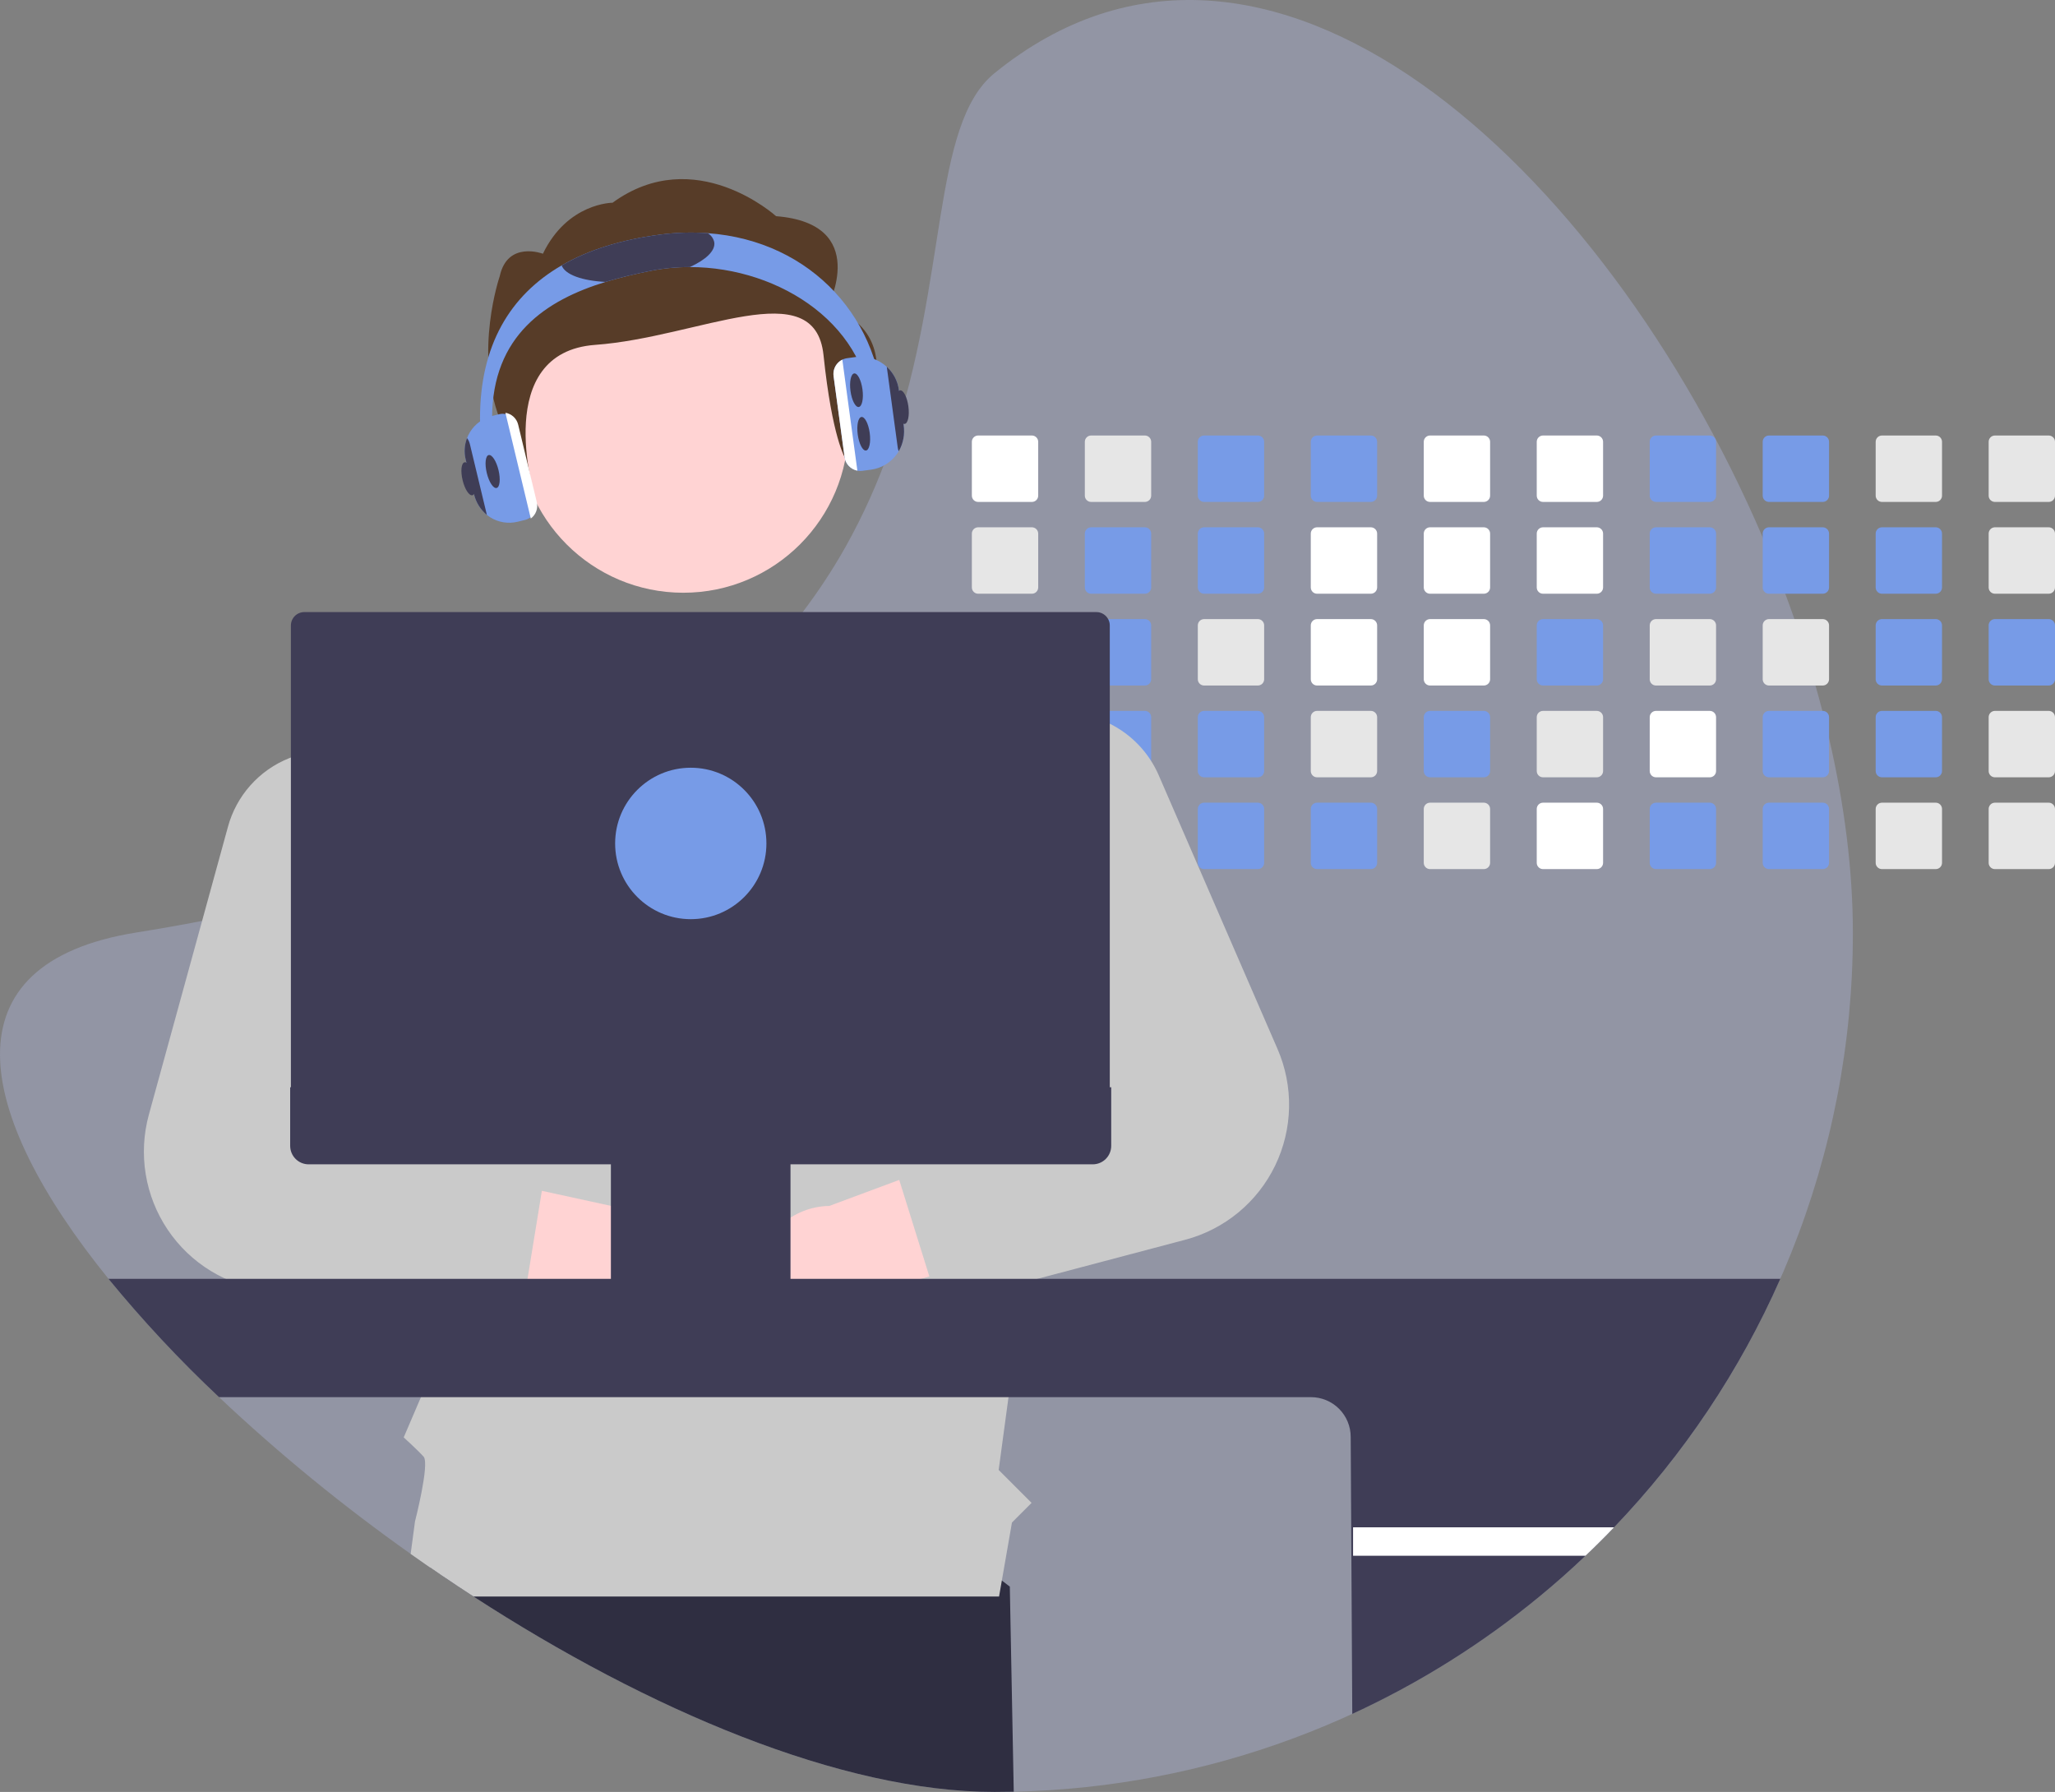 <svg width="453" height="395" viewBox="0 0 453 395" fill="none" xmlns="http://www.w3.org/2000/svg">
<rect x="0" y="0" width="453" height="395" fill="#808080" stroke="none"/>
<g clip-path="url(#clip0_230_196)">
<path d="M408.442 205.564C408.501 254.441 389.63 301.438 355.794 336.675C353.755 338.813 351.66 340.899 349.51 342.934C346.234 346.053 342.849 349.052 339.353 351.929C306.652 378.9 265.829 394.056 223.469 394.952C222.058 394.984 220.641 395 219.219 395C185.436 395 142.945 376.936 104.384 351.929C101.194 349.86 98.032 347.744 94.898 345.579C93.434 344.577 91.976 343.56 90.526 342.529C75.653 332.016 61.537 320.471 48.279 307.979C39.6 299.824 31.46 291.111 23.913 281.895C-5.716 245.308 -12.251 212.341 29.99 205.564C34.991 204.765 39.845 203.91 44.551 203C51.369 201.688 57.893 200.272 64.124 198.75C72.518 196.708 80.404 194.494 87.783 192.107C90.265 191.307 92.69 190.491 95.058 189.659C130.072 177.348 153.506 161.294 169.458 143.875C172.163 140.926 174.658 137.942 176.941 134.922C180.434 130.326 183.607 125.495 186.437 120.462C190.343 113.47 193.625 106.146 196.242 98.575L196.386 98.159C209.078 61.508 205.217 27.512 219.219 16.134C279.073 -32.509 353.59 36.763 388.566 118.452C390.329 122.569 391.987 126.71 393.54 130.876C394.238 132.736 394.911 134.601 395.559 136.469C397.263 141.337 398.809 146.217 400.198 151.11C400.73 152.976 401.238 154.841 401.721 156.703C402.238 158.713 402.733 160.718 403.191 162.723C406.594 177.401 408.442 191.877 408.442 205.564Z" fill="#C0C8FC" fill-opacity="0.29"/>
<path d="M223.469 394.952C222.058 394.984 220.641 395 219.219 395C185.436 395 142.945 376.936 104.384 351.929C101.194 349.86 98.032 347.744 94.898 345.579L97.647 328.837L180.845 317.779L222.601 349.743L223.469 394.952Z" fill="#2F2E41"/>
<path d="M227.474 96H215.618C215.251 96 214.899 96.146 214.639 96.406C214.38 96.666 214.234 97.019 214.234 97.386V109.26C214.234 109.442 214.27 109.622 214.34 109.79C214.409 109.957 214.511 110.11 214.64 110.238C214.769 110.366 214.921 110.468 215.089 110.537C215.257 110.606 215.437 110.642 215.618 110.641H227.474C227.84 110.641 228.192 110.496 228.452 110.237C228.711 109.978 228.858 109.627 228.859 109.26V97.386C228.858 97.019 228.712 96.667 228.452 96.407C228.193 96.147 227.841 96.001 227.474 96Z" fill="white"/>
<path d="M227.474 116.234H215.618C215.251 116.235 214.899 116.381 214.639 116.641C214.38 116.901 214.234 117.253 214.234 117.621V129.495C214.234 129.676 214.27 129.856 214.34 130.024C214.409 130.192 214.511 130.344 214.64 130.473C214.769 130.601 214.921 130.703 215.089 130.772C215.257 130.841 215.437 130.876 215.618 130.876H227.474C227.84 130.876 228.192 130.731 228.452 130.472C228.711 130.213 228.858 129.861 228.859 129.495V117.621C228.858 117.253 228.712 116.901 228.452 116.642C228.193 116.382 227.841 116.235 227.474 116.234Z" fill="#E6E6E6"/>
<path d="M227.474 136.469H215.618C215.251 136.469 214.899 136.615 214.639 136.875C214.38 137.135 214.234 137.487 214.234 137.855V149.724C214.233 149.906 214.269 150.086 214.338 150.255C214.408 150.423 214.51 150.576 214.638 150.705C214.767 150.834 214.92 150.936 215.088 151.005C215.256 151.075 215.436 151.11 215.618 151.11H227.474C227.841 151.11 228.193 150.964 228.453 150.704C228.713 150.444 228.859 150.091 228.859 149.724V137.855C228.858 137.488 228.712 137.136 228.452 136.876C228.193 136.616 227.841 136.47 227.474 136.469Z" fill="#E6E6E6"/>
<path d="M228.838 157.844C228.778 157.525 228.61 157.236 228.361 157.028C228.112 156.82 227.798 156.705 227.474 156.703H215.618C215.251 156.703 214.899 156.849 214.639 157.109C214.38 157.369 214.234 157.722 214.234 158.089V169.958C214.233 170.14 214.269 170.321 214.338 170.489C214.408 170.657 214.51 170.81 214.638 170.939C214.767 171.068 214.92 171.17 215.088 171.24C215.256 171.309 215.436 171.345 215.618 171.344H227.474C227.841 171.344 228.193 171.198 228.453 170.938C228.713 170.678 228.859 170.326 228.859 169.958V158.089C228.86 158.007 228.853 157.925 228.838 157.844Z" fill="#E6E6E6"/>
<path d="M228.012 177.044C227.842 176.974 227.659 176.937 227.474 176.938H215.618C215.436 176.937 215.256 176.973 215.088 177.042C214.92 177.112 214.767 177.214 214.638 177.343C214.51 177.472 214.408 177.625 214.338 177.793C214.269 177.961 214.233 178.142 214.234 178.324V190.193C214.233 190.375 214.268 190.555 214.337 190.724C214.407 190.893 214.509 191.046 214.637 191.175C214.766 191.304 214.919 191.406 215.087 191.475C215.256 191.544 215.436 191.58 215.618 191.579H227.474C227.841 191.579 228.193 191.433 228.453 191.173C228.713 190.913 228.859 190.56 228.859 190.193V178.324C228.858 178.051 228.778 177.784 228.627 177.557C228.477 177.329 228.263 177.151 228.012 177.044Z" fill="#E6E6E6"/>
<path d="M252.379 96H240.523C240.156 96 239.804 96.146 239.544 96.406C239.284 96.666 239.138 97.019 239.138 97.386V109.26C239.138 109.442 239.174 109.622 239.244 109.79C239.314 109.957 239.416 110.11 239.545 110.238C239.673 110.366 239.826 110.468 239.994 110.537C240.162 110.606 240.341 110.642 240.523 110.641H252.379C252.745 110.641 253.097 110.496 253.356 110.237C253.616 109.978 253.762 109.627 253.764 109.26V97.386C253.762 97.019 253.616 96.667 253.357 96.407C253.097 96.147 252.746 96.001 252.379 96Z" fill="#E6E6E6"/>
<path d="M252.379 116.234H240.523C240.156 116.235 239.804 116.381 239.544 116.641C239.284 116.901 239.138 117.253 239.138 117.621V129.495C239.138 129.676 239.174 129.856 239.244 130.024C239.314 130.192 239.416 130.344 239.545 130.473C239.673 130.601 239.826 130.703 239.994 130.772C240.162 130.841 240.341 130.876 240.523 130.876H252.379C252.745 130.876 253.097 130.731 253.356 130.472C253.616 130.213 253.762 129.861 253.764 129.495V117.621C253.762 117.253 253.616 116.901 253.357 116.642C253.097 116.382 252.746 116.235 252.379 116.234Z" fill="#779BE7"/>
<path d="M252.379 136.469H240.523C240.156 136.469 239.804 136.615 239.544 136.875C239.284 137.135 239.138 137.487 239.138 137.855V149.724C239.138 149.906 239.173 150.086 239.243 150.255C239.312 150.423 239.414 150.576 239.543 150.705C239.672 150.834 239.824 150.936 239.993 151.005C240.161 151.075 240.341 151.11 240.523 151.11H252.379C252.746 151.11 253.098 150.964 253.358 150.704C253.617 150.444 253.763 150.091 253.764 149.724V137.855C253.762 137.488 253.616 137.136 253.357 136.876C253.097 136.616 252.746 136.47 252.379 136.469Z" fill="#779BE7"/>
<path d="M252.379 156.703H240.523C240.233 156.703 239.95 156.795 239.715 156.966C239.479 157.136 239.304 157.376 239.213 157.652C239.163 157.793 239.138 157.941 239.138 158.089V169.958C239.138 170.14 239.173 170.321 239.243 170.489C239.312 170.657 239.414 170.81 239.543 170.939C239.672 171.068 239.824 171.17 239.993 171.24C240.161 171.309 240.341 171.345 240.523 171.344H252.379C252.746 171.344 253.098 171.198 253.358 170.938C253.617 170.678 253.763 170.326 253.764 169.958V158.089C253.762 157.722 253.616 157.37 253.357 157.11C253.097 156.851 252.746 156.704 252.379 156.703Z" fill="#779BE7"/>
<path d="M252.379 176.938H240.523C240.341 176.937 240.161 176.973 239.993 177.042C239.824 177.112 239.672 177.214 239.543 177.343C239.414 177.472 239.312 177.625 239.243 177.793C239.173 177.961 239.138 178.142 239.138 178.324V190.193C239.138 190.375 239.173 190.555 239.243 190.724C239.312 190.892 239.414 191.045 239.543 191.174C239.672 191.302 239.824 191.405 239.993 191.474C240.161 191.544 240.341 191.579 240.523 191.579H252.379C252.746 191.579 253.098 191.433 253.358 191.173C253.617 190.913 253.763 190.56 253.764 190.193V178.324C253.763 177.956 253.617 177.604 253.358 177.344C253.098 177.084 252.746 176.938 252.379 176.938Z" fill="#E6E6E6"/>
<path d="M277.283 96H265.428C265.06 96 264.708 96.146 264.449 96.406C264.189 96.666 264.043 97.019 264.043 97.386V109.26C264.043 109.442 264.079 109.622 264.149 109.79C264.218 109.957 264.32 110.11 264.449 110.238C264.578 110.366 264.73 110.468 264.898 110.537C265.066 110.606 265.246 110.642 265.428 110.641H277.283C277.65 110.641 278.001 110.496 278.261 110.237C278.52 109.978 278.667 109.627 278.668 109.26V97.386C278.667 97.019 278.521 96.667 278.261 96.407C278.002 96.147 277.65 96.001 277.283 96Z" fill="#779BE7"/>
<path d="M277.283 116.234H265.428C265.06 116.235 264.708 116.381 264.449 116.641C264.189 116.901 264.043 117.253 264.043 117.621V129.495C264.043 129.676 264.079 129.856 264.149 130.024C264.218 130.192 264.32 130.344 264.449 130.473C264.578 130.601 264.73 130.703 264.898 130.772C265.066 130.841 265.246 130.876 265.428 130.876H277.283C277.65 130.876 278.001 130.731 278.261 130.472C278.52 130.213 278.667 129.861 278.668 129.495V117.621C278.667 117.253 278.521 116.901 278.261 116.642C278.002 116.382 277.65 116.235 277.283 116.234Z" fill="#779BE7"/>
<path d="M277.283 136.469H265.428C265.06 136.469 264.708 136.615 264.449 136.875C264.189 137.135 264.043 137.487 264.043 137.855V149.724C264.042 149.906 264.078 150.086 264.147 150.255C264.217 150.423 264.319 150.576 264.448 150.705C264.576 150.834 264.729 150.936 264.897 151.005C265.065 151.075 265.246 151.11 265.428 151.11H277.283C277.65 151.11 278.003 150.964 278.262 150.704C278.522 150.444 278.668 150.091 278.668 149.724V137.855C278.667 137.488 278.521 137.136 278.261 136.876C278.002 136.616 277.65 136.47 277.283 136.469Z" fill="#E6E6E6"/>
<path d="M277.283 156.703H265.428C265.06 156.703 264.708 156.849 264.449 157.109C264.189 157.369 264.043 157.722 264.043 158.089V169.958C264.042 170.14 264.078 170.321 264.147 170.489C264.217 170.657 264.319 170.81 264.448 170.939C264.576 171.068 264.729 171.17 264.897 171.24C265.065 171.309 265.246 171.345 265.428 171.344H277.283C277.651 171.344 278.003 171.198 278.262 170.938C278.522 170.678 278.668 170.326 278.668 169.958V158.089C278.667 157.722 278.521 157.37 278.261 157.11C278.002 156.851 277.65 156.704 277.283 156.703Z" fill="#779BE7"/>
<path d="M277.283 176.938H265.428C265.246 176.937 265.065 176.973 264.897 177.042C264.729 177.112 264.576 177.214 264.448 177.343C264.319 177.472 264.217 177.625 264.147 177.793C264.078 177.961 264.042 178.142 264.043 178.324V190.193C264.042 190.375 264.078 190.555 264.147 190.724C264.217 190.892 264.319 191.045 264.448 191.174C264.576 191.302 264.729 191.405 264.897 191.474C265.065 191.544 265.246 191.579 265.428 191.579H277.283C277.651 191.579 278.003 191.433 278.262 191.173C278.522 190.913 278.668 190.56 278.668 190.193V178.324C278.668 177.956 278.522 177.604 278.262 177.344C278.003 177.084 277.651 176.938 277.283 176.938Z" fill="#779BE7"/>
<path d="M302.188 96H290.332C289.965 96 289.613 96.146 289.353 96.406C289.093 96.666 288.947 97.019 288.947 97.386V109.26C288.947 109.442 288.983 109.622 289.053 109.79C289.123 109.958 289.225 110.11 289.354 110.238C289.482 110.366 289.635 110.468 289.803 110.537C289.971 110.606 290.151 110.642 290.332 110.641H302.188C302.554 110.641 302.906 110.496 303.165 110.237C303.425 109.978 303.571 109.627 303.573 109.26V97.386C303.572 97.019 303.425 96.667 303.166 96.407C302.906 96.147 302.555 96.001 302.188 96Z" fill="#779BE7"/>
<path d="M302.188 116.234H290.332C289.965 116.235 289.613 116.381 289.353 116.641C289.093 116.901 288.947 117.253 288.947 117.621V129.495C288.947 129.676 288.983 129.856 289.053 130.024C289.123 130.192 289.225 130.344 289.354 130.473C289.482 130.601 289.635 130.703 289.803 130.772C289.971 130.841 290.151 130.876 290.332 130.876H302.188C302.554 130.876 302.906 130.731 303.165 130.472C303.425 130.213 303.571 129.861 303.573 129.495V117.621C303.572 117.253 303.425 116.901 303.166 116.642C302.906 116.382 302.555 116.235 302.188 116.234Z" fill="white"/>
<path d="M302.188 136.469H290.332C289.965 136.469 289.613 136.615 289.353 136.875C289.093 137.135 288.947 137.487 288.947 137.855V149.724C288.947 149.906 288.983 150.086 289.052 150.255C289.121 150.423 289.223 150.576 289.352 150.705C289.481 150.834 289.634 150.936 289.802 151.005C289.97 151.075 290.15 151.11 290.332 151.11H302.188C302.555 151.11 302.907 150.964 303.167 150.704C303.426 150.444 303.572 150.091 303.573 149.724V137.855C303.572 137.488 303.425 137.136 303.166 136.876C302.906 136.616 302.555 136.47 302.188 136.469Z" fill="white"/>
<path d="M302.188 156.703H290.332C289.965 156.703 289.613 156.849 289.353 157.109C289.093 157.369 288.947 157.722 288.947 158.089V169.958C288.947 170.14 288.983 170.321 289.052 170.489C289.121 170.657 289.223 170.81 289.352 170.939C289.481 171.068 289.634 171.17 289.802 171.24C289.97 171.309 290.15 171.345 290.332 171.344H302.188C302.555 171.344 302.907 171.198 303.167 170.938C303.426 170.678 303.572 170.326 303.573 169.958V158.089C303.572 157.722 303.425 157.37 303.166 157.11C302.906 156.851 302.555 156.704 302.188 156.703Z" fill="#E6E6E6"/>
<path d="M302.188 176.938H290.332C290.15 176.937 289.97 176.973 289.802 177.042C289.634 177.112 289.481 177.214 289.352 177.343C289.223 177.472 289.121 177.625 289.052 177.793C288.983 177.961 288.947 178.142 288.947 178.324V190.193C288.947 190.375 288.983 190.555 289.052 190.724C289.121 190.892 289.223 191.045 289.352 191.174C289.481 191.302 289.634 191.405 289.802 191.474C289.97 191.544 290.15 191.579 290.332 191.579H302.188C302.555 191.579 302.907 191.433 303.167 191.173C303.427 190.913 303.572 190.56 303.573 190.193V178.324C303.572 177.956 303.426 177.604 303.167 177.344C302.907 177.084 302.555 176.938 302.188 176.938Z" fill="#779BE7"/>
<path d="M327.092 96H315.231C314.865 96.001 314.514 96.148 314.255 96.408C313.997 96.668 313.852 97.019 313.852 97.386V109.26C313.852 109.626 313.997 109.978 314.256 110.237C314.515 110.496 314.865 110.641 315.231 110.641H327.092C327.459 110.641 327.81 110.496 328.07 110.237C328.329 109.978 328.476 109.627 328.477 109.26V97.386C328.476 97.019 328.33 96.667 328.07 96.407C327.811 96.147 327.459 96.001 327.092 96Z" fill="white"/>
<path d="M327.092 116.234H315.231C314.865 116.236 314.514 116.382 314.255 116.642C313.997 116.902 313.852 117.254 313.852 117.621V129.495C313.852 129.861 313.997 130.212 314.256 130.471C314.515 130.73 314.865 130.876 315.231 130.876H327.092C327.459 130.876 327.81 130.731 328.07 130.472C328.329 130.213 328.476 129.861 328.477 129.495V117.621C328.476 117.253 328.33 116.901 328.07 116.642C327.811 116.382 327.459 116.235 327.092 116.234Z" fill="white"/>
<path d="M327.092 136.469H315.231C314.865 136.47 314.514 136.617 314.255 136.877C313.997 137.136 313.852 137.488 313.852 137.855V149.724C313.851 149.906 313.887 150.086 313.956 150.254C314.025 150.422 314.126 150.575 314.254 150.703C314.383 150.832 314.535 150.934 314.702 151.004C314.87 151.074 315.05 151.11 315.231 151.11H327.092C327.46 151.11 327.812 150.964 328.071 150.704C328.331 150.444 328.477 150.091 328.477 149.724V137.855C328.476 137.488 328.33 137.136 328.07 136.876C327.811 136.616 327.459 136.47 327.092 136.469Z" fill="white"/>
<path d="M327.092 156.703H315.231C314.865 156.704 314.514 156.851 314.255 157.111C313.997 157.371 313.852 157.723 313.852 158.089V169.958C313.851 170.14 313.887 170.32 313.956 170.488C314.025 170.656 314.126 170.809 314.254 170.938C314.383 171.066 314.535 171.169 314.702 171.238C314.87 171.308 315.05 171.344 315.231 171.344H327.092C327.46 171.344 327.812 171.198 328.071 170.938C328.331 170.678 328.477 170.326 328.477 169.958V158.089C328.476 157.722 328.33 157.37 328.07 157.11C327.811 156.851 327.459 156.704 327.092 156.703Z" fill="#779BE7"/>
<path d="M327.092 176.938H315.231C315.05 176.938 314.87 176.974 314.702 177.044C314.535 177.113 314.383 177.216 314.254 177.344C314.126 177.473 314.025 177.626 313.956 177.794C313.887 177.962 313.851 178.142 313.852 178.324V190.193C313.851 190.374 313.887 190.554 313.956 190.722C314.025 190.891 314.126 191.043 314.254 191.172C314.383 191.301 314.535 191.403 314.702 191.473C314.87 191.543 315.05 191.579 315.231 191.579H327.092C327.46 191.579 327.812 191.433 328.071 191.173C328.331 190.913 328.477 190.56 328.477 190.193V178.324C328.477 177.956 328.331 177.604 328.071 177.344C327.812 177.084 327.46 176.938 327.092 176.938Z" fill="#E6E6E6"/>
<path d="M351.997 96H340.136C339.769 96.001 339.419 96.148 339.16 96.408C338.901 96.668 338.756 97.019 338.756 97.386V109.26C338.756 109.626 338.902 109.978 339.161 110.237C339.419 110.496 339.77 110.641 340.136 110.641H351.997C352.363 110.641 352.715 110.496 352.974 110.237C353.234 109.978 353.38 109.627 353.382 109.26V97.386C353.381 97.019 353.234 96.667 352.975 96.407C352.715 96.147 352.364 96.001 351.997 96Z" fill="white"/>
<path d="M351.997 116.234H340.136C339.769 116.236 339.419 116.382 339.16 116.642C338.901 116.902 338.756 117.254 338.756 117.621V129.495C338.756 129.861 338.902 130.212 339.161 130.471C339.419 130.73 339.77 130.876 340.136 130.876H351.997C352.363 130.876 352.715 130.73 352.974 130.472C353.234 130.213 353.381 129.861 353.382 129.495V117.621C353.381 117.253 353.234 116.901 352.975 116.642C352.715 116.382 352.364 116.235 351.997 116.234Z" fill="white"/>
<path d="M351.997 136.469H340.136C339.769 136.47 339.419 136.617 339.16 136.877C338.901 137.136 338.756 137.488 338.756 137.855V149.724C338.756 149.906 338.791 150.086 338.86 150.254C338.929 150.422 339.031 150.575 339.159 150.703C339.287 150.832 339.439 150.934 339.607 151.004C339.775 151.074 339.954 151.11 340.136 151.11H351.997C352.364 151.11 352.716 150.964 352.976 150.704C353.236 150.444 353.382 150.091 353.382 149.724V137.855C353.381 137.488 353.234 137.136 352.975 136.876C352.715 136.616 352.364 136.47 351.997 136.469Z" fill="#779BE7"/>
<path d="M351.997 156.703H340.136C339.769 156.704 339.419 156.851 339.16 157.111C338.901 157.371 338.756 157.723 338.756 158.089V169.958C338.756 170.14 338.791 170.32 338.86 170.488C338.929 170.656 339.031 170.809 339.159 170.938C339.287 171.066 339.439 171.169 339.607 171.238C339.775 171.308 339.954 171.344 340.136 171.344H351.997C352.364 171.344 352.716 171.198 352.976 170.938C353.236 170.678 353.382 170.326 353.382 169.958V158.089C353.381 157.722 353.234 157.37 352.975 157.11C352.715 156.851 352.364 156.704 351.997 156.703Z" fill="#E6E6E6"/>
<path d="M351.997 176.938H340.136C339.954 176.938 339.775 176.974 339.607 177.044C339.439 177.113 339.287 177.216 339.159 177.344C339.031 177.473 338.929 177.626 338.86 177.794C338.791 177.962 338.756 178.142 338.756 178.324V190.193C338.756 190.374 338.791 190.554 338.86 190.722C338.929 190.891 339.031 191.043 339.159 191.172C339.287 191.301 339.439 191.403 339.607 191.473C339.775 191.543 339.954 191.579 340.136 191.579H351.997C352.364 191.579 352.716 191.433 352.976 191.173C353.236 190.913 353.382 190.56 353.382 190.193V178.324C353.382 177.956 353.236 177.604 352.976 177.344C352.716 177.084 352.364 176.938 351.997 176.938Z" fill="white"/>
<path d="M376.901 96H365.04C364.674 96.001 364.323 96.148 364.065 96.408C363.806 96.668 363.661 97.019 363.661 97.386V109.26C363.661 109.626 363.806 109.978 364.065 110.237C364.324 110.496 364.675 110.641 365.04 110.641H376.901C377.268 110.641 377.619 110.496 377.879 110.237C378.139 109.978 378.285 109.627 378.286 109.26V97.386C378.285 97.019 378.139 96.667 377.879 96.407C377.62 96.147 377.268 96.001 376.901 96Z" fill="#779BE7"/>
<path d="M376.901 116.234H365.04C364.674 116.236 364.323 116.382 364.064 116.642C363.806 116.902 363.661 117.254 363.661 117.621V129.495C363.661 129.861 363.806 130.212 364.065 130.471C364.324 130.73 364.675 130.876 365.04 130.876H376.901C377.268 130.876 377.619 130.73 377.879 130.472C378.139 130.213 378.285 129.861 378.286 129.495V117.621C378.285 117.253 378.139 116.901 377.88 116.642C377.62 116.382 377.268 116.235 376.901 116.234Z" fill="#779BE7"/>
<path d="M376.901 136.469H365.04C364.674 136.47 364.323 136.617 364.065 136.877C363.806 137.136 363.661 137.488 363.661 137.855V149.724C363.66 149.906 363.696 150.086 363.765 150.254C363.834 150.422 363.935 150.575 364.064 150.703C364.192 150.832 364.344 150.934 364.512 151.004C364.679 151.074 364.859 151.11 365.04 151.11H376.901C377.269 151.11 377.621 150.964 377.88 150.704C378.14 150.444 378.286 150.091 378.286 149.724V137.855C378.285 137.488 378.139 137.136 377.88 136.876C377.62 136.616 377.268 136.47 376.901 136.469Z" fill="#E6E6E6"/>
<path d="M376.901 156.703H365.04C364.674 156.704 364.323 156.851 364.065 157.111C363.806 157.371 363.661 157.723 363.661 158.089V169.958C363.66 170.14 363.696 170.32 363.765 170.488C363.834 170.656 363.935 170.809 364.064 170.938C364.192 171.066 364.344 171.169 364.512 171.238C364.679 171.308 364.859 171.344 365.04 171.344H376.901C377.269 171.344 377.621 171.198 377.881 170.938C378.14 170.678 378.286 170.326 378.286 169.958V158.089C378.285 157.722 378.139 157.37 377.88 157.11C377.62 156.851 377.268 156.704 376.901 156.703Z" fill="white"/>
<path d="M376.901 176.938H365.04C364.859 176.938 364.679 176.974 364.512 177.044C364.344 177.113 364.192 177.216 364.064 177.344C363.935 177.473 363.834 177.626 363.765 177.794C363.696 177.962 363.66 178.142 363.661 178.324V190.193C363.66 190.374 363.696 190.554 363.765 190.722C363.834 190.891 363.935 191.043 364.064 191.172C364.192 191.301 364.344 191.403 364.512 191.473C364.679 191.543 364.859 191.579 365.04 191.579H376.901C377.269 191.579 377.621 191.433 377.881 191.173C378.14 190.913 378.286 190.56 378.286 190.193V178.324C378.286 177.956 378.14 177.604 377.881 177.344C377.621 177.084 377.269 176.938 376.901 176.938Z" fill="#779BE7"/>
<path d="M401.806 96H389.945C389.579 96.001 389.228 96.148 388.969 96.408C388.711 96.668 388.565 97.019 388.566 97.386V109.26C388.566 109.626 388.711 109.978 388.97 110.237C389.228 110.496 389.579 110.641 389.945 110.641H401.806C402.172 110.641 402.524 110.496 402.784 110.237C403.043 109.978 403.19 109.627 403.191 109.26V97.386C403.19 97.019 403.044 96.667 402.784 96.407C402.525 96.147 402.173 96.001 401.806 96Z" fill="#779BE7"/>
<path d="M401.806 116.234H389.945C389.579 116.236 389.228 116.382 388.969 116.642C388.711 116.902 388.565 117.254 388.566 117.621V129.495C388.566 129.861 388.711 130.212 388.97 130.471C389.228 130.73 389.579 130.876 389.945 130.876H401.806C402.172 130.876 402.524 130.73 402.784 130.472C403.043 130.213 403.19 129.861 403.191 129.495V117.621C403.19 117.253 403.044 116.901 402.784 116.642C402.525 116.382 402.173 116.235 401.806 116.234Z" fill="#779BE7"/>
<path d="M401.806 136.469H389.945C389.579 136.47 389.228 136.617 388.969 136.877C388.711 137.136 388.565 137.488 388.566 137.855V149.724C388.565 149.906 388.6 150.086 388.669 150.254C388.738 150.422 388.84 150.575 388.968 150.703C389.096 150.832 389.248 150.934 389.416 151.004C389.584 151.074 389.763 151.11 389.945 151.11H401.806C402.173 151.11 402.525 150.964 402.785 150.704C403.045 150.444 403.191 150.091 403.191 149.724V137.855C403.19 137.488 403.044 137.136 402.784 136.876C402.525 136.616 402.173 136.47 401.806 136.469Z" fill="#E6E6E6"/>
<path d="M401.806 156.703H389.945C389.579 156.704 389.228 156.851 388.969 157.111C388.711 157.371 388.565 157.723 388.566 158.089V169.958C388.565 170.14 388.6 170.32 388.669 170.488C388.738 170.656 388.84 170.809 388.968 170.938C389.096 171.066 389.248 171.169 389.416 171.238C389.584 171.308 389.763 171.344 389.945 171.344H401.806C402.173 171.344 402.525 171.198 402.785 170.938C403.045 170.678 403.191 170.326 403.191 169.958V158.089C403.19 157.722 403.044 157.37 402.784 157.11C402.525 156.851 402.173 156.704 401.806 156.703Z" fill="#779BE7"/>
<path d="M401.806 176.938H389.945C389.763 176.938 389.584 176.974 389.416 177.044C389.248 177.113 389.096 177.216 388.968 177.344C388.84 177.473 388.738 177.626 388.669 177.794C388.6 177.962 388.565 178.142 388.566 178.324V190.193C388.565 190.374 388.6 190.554 388.669 190.722C388.738 190.891 388.84 191.043 388.968 191.172C389.096 191.301 389.248 191.403 389.416 191.473C389.584 191.543 389.763 191.579 389.945 191.579H401.806C402.173 191.579 402.525 191.433 402.785 191.173C403.045 190.913 403.191 190.56 403.191 190.193V178.324C403.191 177.956 403.045 177.604 402.785 177.344C402.525 177.084 402.173 176.938 401.806 176.938Z" fill="#779BE7"/>
<path d="M426.711 96H414.85C414.483 96.001 414.132 96.148 413.874 96.408C413.615 96.668 413.47 97.019 413.47 97.386V109.26C413.47 109.626 413.616 109.978 413.874 110.237C414.133 110.496 414.484 110.641 414.85 110.641H426.711C427.077 110.641 427.428 110.496 427.688 110.237C427.948 109.978 428.094 109.627 428.095 109.26V97.386C428.094 97.019 427.948 96.667 427.689 96.407C427.429 96.147 427.078 96.001 426.711 96Z" fill="#E6E6E6"/>
<path d="M426.711 116.234H414.85C414.483 116.236 414.132 116.382 413.874 116.642C413.615 116.902 413.47 117.254 413.47 117.621V129.495C413.47 129.861 413.616 130.212 413.874 130.471C414.133 130.73 414.484 130.876 414.85 130.876H426.711C427.077 130.876 427.428 130.73 427.688 130.472C427.948 130.213 428.094 129.861 428.095 129.495V117.621C428.094 117.253 427.948 116.901 427.689 116.642C427.429 116.382 427.078 116.235 426.711 116.234Z" fill="#779BE7"/>
<path d="M426.711 136.469H414.85C414.483 136.47 414.132 136.617 413.874 136.877C413.615 137.136 413.47 137.488 413.47 137.855V149.724C413.47 149.906 413.505 150.086 413.574 150.254C413.643 150.422 413.745 150.575 413.873 150.703C414.001 150.832 414.153 150.934 414.321 151.004C414.488 151.074 414.668 151.11 414.85 151.11H426.711C427.078 151.11 427.43 150.964 427.69 150.704C427.949 150.444 428.095 150.091 428.095 149.724V137.855C428.094 137.488 427.948 137.136 427.689 136.876C427.429 136.616 427.078 136.47 426.711 136.469Z" fill="#779BE7"/>
<path d="M426.711 156.703H414.85C414.483 156.704 414.132 156.851 413.874 157.111C413.615 157.371 413.47 157.723 413.47 158.089V169.958C413.47 170.14 413.505 170.32 413.574 170.488C413.643 170.656 413.745 170.809 413.873 170.938C414.001 171.066 414.153 171.169 414.321 171.238C414.488 171.308 414.668 171.344 414.85 171.344H426.711C427.078 171.344 427.43 171.198 427.69 170.938C427.949 170.678 428.095 170.326 428.095 169.958V158.089C428.094 157.722 427.948 157.37 427.689 157.11C427.429 156.851 427.078 156.704 426.711 156.703Z" fill="#779BE7"/>
<path d="M426.711 176.938H414.85C414.668 176.938 414.488 176.974 414.321 177.044C414.153 177.113 414.001 177.216 413.873 177.344C413.745 177.473 413.643 177.626 413.574 177.794C413.505 177.962 413.47 178.142 413.47 178.324V190.193C413.47 190.374 413.505 190.554 413.574 190.722C413.643 190.891 413.745 191.043 413.873 191.172C414.001 191.301 414.153 191.403 414.321 191.473C414.488 191.543 414.668 191.579 414.85 191.579H426.711C427.078 191.579 427.43 191.433 427.69 191.173C427.949 190.913 428.095 190.56 428.095 190.193V178.324C428.095 177.956 427.949 177.604 427.69 177.344C427.43 177.084 427.078 176.938 426.711 176.938Z" fill="#E6E6E6"/>
<path d="M451.615 96H439.754C439.388 96.001 439.037 96.148 438.778 96.408C438.52 96.668 438.374 97.019 438.375 97.386V109.26C438.375 109.626 438.52 109.978 438.779 110.237C439.037 110.496 439.388 110.641 439.754 110.641H451.615C451.982 110.641 452.333 110.496 452.593 110.237C452.852 109.978 452.999 109.627 453 109.26V97.386C452.999 97.019 452.853 96.667 452.593 96.407C452.334 96.147 451.982 96.001 451.615 96Z" fill="#E6E6E6"/>
<path d="M451.615 116.234H439.754C439.388 116.236 439.037 116.382 438.778 116.642C438.52 116.902 438.374 117.254 438.375 117.621V129.495C438.375 129.861 438.52 130.212 438.779 130.471C439.037 130.73 439.388 130.876 439.754 130.876H451.615C451.982 130.876 452.333 130.73 452.593 130.472C452.852 130.213 452.999 129.861 453 129.495V117.621C452.999 117.253 452.853 116.901 452.593 116.642C452.334 116.382 451.982 116.235 451.615 116.234Z" fill="#E6E6E6"/>
<path d="M451.615 136.469H439.754C439.388 136.47 439.037 136.617 438.778 136.877C438.52 137.136 438.374 137.488 438.375 137.855V149.724C438.374 149.906 438.409 150.086 438.479 150.254C438.548 150.422 438.649 150.575 438.777 150.703C438.905 150.832 439.058 150.934 439.225 151.004C439.393 151.074 439.573 151.11 439.754 151.11H451.615C451.982 151.11 452.335 150.964 452.594 150.704C452.854 150.444 453 150.091 453 149.724V137.855C452.999 137.488 452.853 137.136 452.593 136.876C452.334 136.616 451.982 136.47 451.615 136.469Z" fill="#779BE7"/>
<path d="M451.615 156.703H439.754C439.388 156.704 439.037 156.851 438.778 157.111C438.52 157.371 438.374 157.723 438.375 158.089V169.958C438.374 170.14 438.409 170.32 438.479 170.488C438.548 170.656 438.649 170.809 438.777 170.938C438.905 171.066 439.058 171.169 439.225 171.238C439.393 171.308 439.573 171.344 439.754 171.344H451.615C451.982 171.344 452.335 171.198 452.594 170.938C452.854 170.678 453 170.326 453 169.958V158.089C452.999 157.722 452.853 157.37 452.593 157.11C452.334 156.851 451.982 156.704 451.615 156.703Z" fill="#E6E6E6"/>
<path d="M451.615 176.938H439.754C439.573 176.938 439.393 176.974 439.225 177.044C439.058 177.113 438.905 177.216 438.777 177.344C438.649 177.473 438.548 177.626 438.479 177.794C438.409 177.962 438.374 178.142 438.375 178.324V190.193C438.374 190.374 438.409 190.554 438.479 190.722C438.548 190.891 438.649 191.043 438.777 191.172C438.905 191.301 439.058 191.403 439.225 191.473C439.393 191.543 439.573 191.579 439.754 191.579H451.615C451.982 191.579 452.335 191.433 452.594 191.173C452.854 190.913 453 190.56 453 190.193V178.324C453 177.956 452.854 177.604 452.594 177.344C452.335 177.084 451.982 176.938 451.615 176.938Z" fill="#E6E6E6"/>
<path d="M179.006 351.93H178.675L178.958 351.893L179.006 351.93Z" fill="#2F2E41"/>
<path d="M150.628 130.66C170.725 130.66 187.017 114.35 187.017 94.231C187.017 74.113 170.725 57.803 150.628 57.803C130.531 57.803 114.24 74.113 114.24 94.231C114.24 114.35 130.531 130.66 150.628 130.66Z" fill="#FFD3D3"/>
<path d="M182.495 67.523C182.495 67.523 192.012 49.309 171.074 47.653C171.074 47.653 153.223 31.443 135.029 44.69C135.029 44.69 125.105 44.69 119.678 55.932C119.678 55.932 111.873 52.969 110.158 60.9C110.158 60.9 104.446 77.458 110.158 92.36C115.869 107.263 117.766 108.919 117.766 108.919C117.766 108.919 108.381 77.675 131.225 76.019C154.069 74.363 179.632 60.072 181.535 78.286C183.439 96.5 186.304 100.988 186.304 100.988C186.304 100.988 204.386 74.974 182.495 67.523Z" fill="#573C28"/>
<path d="M244.757 184.008L244.64 184.626L243.324 191.579L234.233 239.672L233.695 242.503L232.566 248.491L231.021 256.66L227.597 274.761L226.617 279.949L226.249 281.895L226.121 282.578L225.104 287.947L224.795 289.568L222.313 307.979L220.145 324.022L227.4 331.284L223.075 335.614L220.236 351.892L220.241 351.929H104.384C99.697 348.89 95.078 345.757 90.526 342.529L91.479 335.384C91.479 335.384 94.76 322.625 93.38 321.1C92.006 319.576 88.992 316.851 88.992 316.851L92.789 307.979L93.317 306.747L92.432 288.389L92.411 287.947L92.118 281.895L92.081 281.117L92.022 279.949L90.898 256.659L90.877 256.276L90.536 249.216L90.217 242.503L90.078 239.672L88.71 211.344L87.783 192.107L86.973 175.359L90.227 174.256L125.033 162.414L139.451 143.651L169.458 143.875L184.147 143.987L208.657 166.743L214.234 169.409L214.276 169.43L218.276 171.344L228.417 176.191L239.138 181.32L244.64 183.949L244.757 184.008Z" fill="#CACACA"/>
<path d="M143.328 297.278C141.13 298.131 138.771 298.491 136.418 298.332C134.065 298.174 131.775 297.501 129.711 296.36C127.646 295.22 125.856 293.641 124.467 291.733C123.078 289.825 122.123 287.636 121.671 285.319L64.917 277.258L84.646 254.917L135.516 265.997C139.454 265.494 143.44 266.454 146.718 268.697C149.996 270.939 152.338 274.308 153.301 278.164C154.264 282.019 153.781 286.095 151.943 289.618C150.105 293.141 147.04 295.867 143.328 297.278V297.278Z" fill="#FFD3D3"/>
<path d="M118.024 256.66C116.973 255.325 115.484 254.406 113.822 254.063L90.536 249.216L88.145 248.72C86.755 248.43 85.442 247.849 84.292 247.016C83.142 246.182 82.181 245.115 81.471 243.884C80.735 242.592 80.29 241.155 80.166 239.672C80.055 238.324 80.217 236.968 80.641 235.684L88.71 211.344L93.945 195.551C94.579 193.646 94.954 191.665 95.058 189.659C95.35 184.11 93.635 178.642 90.227 174.256C87.232 170.4 83.077 167.612 78.376 166.302C73.676 164.993 68.679 165.231 64.124 166.983C63.991 167.031 63.853 167.084 63.72 167.138C60.453 168.443 57.535 170.491 55.196 173.12C52.856 175.749 51.159 178.887 50.239 182.285L44.551 203L32.818 245.703C31.643 249.981 31.406 254.463 32.122 258.842C32.839 263.221 34.491 267.393 36.968 271.073C39.444 274.753 42.685 277.854 46.47 280.163C50.254 282.473 54.492 283.937 58.894 284.455L92.432 288.389L107.952 290.213C109.747 290.429 111.557 289.96 113.022 288.9C114.487 287.839 115.499 286.266 115.856 284.492C115.881 284.395 115.901 284.297 115.915 284.199L116.288 281.895L119.446 262.498L119.478 262.301C119.643 261.311 119.598 260.298 119.348 259.326C119.097 258.354 118.646 257.446 118.024 256.66Z" fill="#CACACA"/>
<path d="M179.478 297.9C181.775 298.434 184.161 298.457 186.468 297.968C188.775 297.479 190.947 296.489 192.831 295.069C194.714 293.649 196.264 291.832 197.37 289.747C198.477 287.663 199.113 285.36 199.235 283.003L254.286 267.011L231.607 247.678L182.806 265.828C178.837 265.886 175.026 267.4 172.096 270.083C169.167 272.766 167.322 276.431 166.912 280.384C166.502 284.338 167.555 288.304 169.871 291.533C172.187 294.761 175.605 297.027 179.478 297.9V297.9Z" fill="#FFD3D3"/>
<path d="M281.619 231.237L255.436 170.913C253.294 165.96 249.469 161.927 244.64 159.529C243.147 158.793 241.579 158.221 239.964 157.823C239.713 157.759 239.463 157.7 239.213 157.652C235.787 156.904 232.234 156.97 228.838 157.844C225.733 158.643 222.832 160.087 220.323 162.083C217.814 164.08 215.754 166.583 214.276 169.43C214.26 169.454 214.246 169.479 214.234 169.505C212.583 172.701 211.706 176.241 211.671 179.839C211.637 183.436 212.447 186.992 214.037 190.219L214.361 190.87L232.864 228.07C233.496 229.342 233.852 230.734 233.909 232.153C233.966 233.573 233.722 234.988 233.194 236.307C232.666 237.625 231.865 238.817 230.845 239.804C229.824 240.791 228.606 241.551 227.272 242.034L225.972 242.504L202.602 250.954C200.848 251.581 199.405 252.864 198.578 254.534C197.75 256.204 197.602 258.13 198.165 259.907L198.224 260.093L204.775 281.079C204.806 281.175 204.838 281.271 204.876 281.367C204.933 281.548 205.004 281.725 205.089 281.895C205.785 283.458 207.016 284.722 208.559 285.458C210.103 286.194 211.858 286.354 213.509 285.91L226.121 282.578L228.694 281.895L261.262 273.284C265.548 272.151 269.538 270.103 272.96 267.282C276.381 264.462 279.153 260.934 281.087 256.941C283.02 252.948 284.068 248.584 284.16 244.147C284.252 239.711 283.385 235.307 281.619 231.237L281.619 231.237Z" fill="#CACACA"/>
<path d="M23.913 281.895C31.46 291.111 39.6 299.824 48.279 307.979H289.001C291.32 307.982 293.543 308.907 295.182 310.549C296.822 312.191 297.744 314.417 297.746 316.739L298.092 377.805C312.901 370.994 326.769 362.296 339.353 351.929C342.847 349.055 346.232 346.057 349.51 342.934C351.656 340.898 353.751 338.811 355.794 336.675C371.114 320.698 383.52 302.158 392.448 281.895H23.913Z" fill="#3F3D56"/>
<path d="M355.794 336.675C353.755 338.813 351.66 340.899 349.51 342.934H298.268V336.675H355.794Z" fill="white"/>
<path d="M244.278 136.469C244.025 136.001 243.65 135.61 243.193 135.338C242.737 135.066 242.215 134.922 241.684 134.923H67.075C66.292 134.925 65.542 135.237 64.989 135.792C64.436 136.346 64.125 137.098 64.124 137.882V242.504H244.64V137.882C244.643 137.387 244.518 136.901 244.278 136.469Z" fill="#3F3D56"/>
<path d="M63.966 239.671V252.581C63.966 253.117 64.072 253.647 64.276 254.141C64.481 254.636 64.781 255.085 65.159 255.463C65.537 255.842 65.986 256.142 66.48 256.347C66.974 256.552 67.503 256.657 68.037 256.657H134.665V282.136H133.779C133.71 282.136 133.641 282.15 133.577 282.177C133.513 282.203 133.455 282.242 133.405 282.291C133.356 282.34 133.317 282.399 133.291 282.463C133.264 282.527 133.251 282.596 133.251 282.666V284.438C133.251 284.507 133.264 284.576 133.291 284.64C133.317 284.705 133.356 284.763 133.405 284.812C133.455 284.861 133.513 284.9 133.577 284.927C133.641 284.954 133.71 284.967 133.779 284.967H175.141C175.21 284.967 175.279 284.954 175.343 284.927C175.407 284.9 175.465 284.861 175.515 284.812C175.564 284.763 175.603 284.705 175.629 284.64C175.656 284.576 175.669 284.507 175.669 284.438V282.666C175.669 282.596 175.656 282.527 175.629 282.463C175.603 282.399 175.564 282.34 175.515 282.291C175.465 282.242 175.407 282.203 175.343 282.177C175.279 282.15 175.21 282.136 175.141 282.136H174.255V256.657H240.882C241.417 256.657 241.947 256.552 242.44 256.347C242.934 256.142 243.383 255.842 243.761 255.463C244.139 255.085 244.439 254.636 244.644 254.141C244.848 253.647 244.954 253.117 244.954 252.581V239.671H63.966Z" fill="#3F3D56"/>
<path d="M152.273 202.616C161.482 202.616 168.947 195.143 168.947 185.924C168.947 176.705 161.482 169.232 152.273 169.232C143.064 169.232 135.599 176.705 135.599 185.924C135.599 195.143 143.064 202.616 152.273 202.616Z" fill="#779BE7"/>
<path d="M194.756 92.241H192.093C192.093 72.087 172.169 58.88 152.068 58.869C149.144 58.86 146.227 59.144 143.36 59.717C140.132 60.362 136.782 61.135 133.491 62.143C120.511 66.126 108.474 73.825 108.474 92.241C108.472 95.817 108.926 99.38 109.827 102.841L107.249 103.513C106.293 99.832 105.81 96.044 105.811 92.241C105.811 76.149 112.41 65.096 123.808 58.506C129.8 55.041 137.113 52.806 145.49 51.719C148.977 51.255 152.501 51.147 156.009 51.399C179.124 53.062 194.756 70.807 194.756 92.241Z" fill="#779BE7"/>
<path d="M199.193 93.718L198.144 85.955C197.885 83.994 196.941 82.189 195.481 80.857C194.543 79.99 193.42 79.347 192.198 78.977C190.975 78.608 189.684 78.521 188.424 78.725L186.757 78.954C186.3 79.014 185.861 79.164 185.463 79.396C185.065 79.627 184.717 79.936 184.44 80.303C184.16 80.669 183.955 81.087 183.837 81.532C183.719 81.978 183.69 82.443 183.753 82.9L186.176 100.783C186.276 101.511 186.602 102.19 187.109 102.723C187.615 103.256 188.277 103.616 188.999 103.752C189.213 103.795 189.43 103.817 189.649 103.816C189.805 103.816 189.962 103.806 190.117 103.784L191.981 103.534C193.118 103.383 194.212 103.001 195.195 102.411C196.179 101.822 197.032 101.037 197.702 100.105C197.845 99.903 197.984 99.695 198.112 99.482C199.11 97.737 199.491 95.706 199.193 93.718Z" fill="#779BE7"/>
<path d="M185.681 79.279C185.192 79.517 184.766 79.868 184.44 80.303C184.16 80.669 183.955 81.087 183.837 81.532C183.719 81.978 183.69 82.443 183.753 82.9L186.176 100.783C186.276 101.511 186.602 102.19 187.109 102.723C187.615 103.256 188.277 103.616 188.999 103.752L185.681 79.279Z" fill="white"/>
<path d="M199.193 93.718L198.144 85.955C197.885 83.994 196.941 82.189 195.481 80.857L197.893 98.65C197.929 98.936 198.003 99.215 198.112 99.482C199.11 97.737 199.491 95.706 199.193 93.718Z" fill="#3F3D56"/>
<path d="M190.9 99.311C191.629 99.212 191.995 97.476 191.719 95.434C191.442 93.391 190.627 91.816 189.898 91.915C189.169 92.013 188.803 93.749 189.08 95.792C189.357 97.835 190.172 99.41 190.9 99.311Z" fill="#3F3D56"/>
<path d="M189.303 89.714C190.031 89.615 190.398 87.879 190.121 85.836C189.844 83.794 189.029 82.218 188.3 82.317C187.572 82.416 187.205 84.152 187.482 86.195C187.759 88.237 188.574 89.813 189.303 89.714Z" fill="#3F3D56"/>
<path d="M199.422 93.446C200.151 93.347 200.517 91.611 200.24 89.569C199.963 87.526 199.148 85.951 198.42 86.049C197.691 86.148 197.325 87.885 197.601 89.927C197.878 91.97 198.693 93.545 199.422 93.446Z" fill="#3F3D56"/>
<path d="M152.068 58.869C149.144 58.86 146.227 59.144 143.36 59.717C140.132 60.362 136.782 61.135 133.491 62.143C128.351 61.892 124.57 60.559 123.808 58.506C129.8 55.041 137.113 52.806 145.49 51.719C148.977 51.255 152.501 51.147 156.009 51.399C156.381 51.617 156.702 51.911 156.951 52.262C157.201 52.613 157.374 53.013 157.458 53.436C157.708 55.291 155.594 57.264 152.068 58.869Z" fill="#3F3D56"/>
<path d="M118.067 110.743L113.966 93.675C113.819 93.059 113.495 92.501 113.032 92.069C112.57 91.638 111.99 91.352 111.366 91.249C111.19 91.222 111.012 91.207 110.834 91.207C110.583 91.207 110.332 91.238 110.088 91.297L108.501 91.681C106.458 92.176 104.694 93.462 103.596 95.257C102.499 97.053 102.158 99.21 102.648 101.257L104.485 108.914C104.905 110.716 105.904 112.331 107.329 113.51C107.56 113.696 107.802 113.869 108.054 114.027C108.946 114.587 109.942 114.963 110.982 115.131C112.022 115.3 113.086 115.258 114.109 115.008L115.691 114.624C116.109 114.526 116.503 114.343 116.847 114.086C117.358 113.712 117.748 113.195 117.965 112.6C118.182 112.005 118.217 111.358 118.067 110.743Z" fill="#779BE7"/>
<path d="M109.469 107.567C110.184 107.395 110.373 105.63 109.891 103.626C109.41 101.622 108.44 100.137 107.725 100.31C107.01 100.482 106.821 102.246 107.302 104.25C107.784 106.254 108.754 107.739 109.469 107.567Z" fill="#3F3D56"/>
<path d="M104.143 109.167C104.858 108.994 105.047 107.23 104.565 105.226C104.084 103.222 103.114 101.737 102.399 101.909C101.684 102.081 101.495 103.846 101.976 105.85C102.458 107.854 103.428 109.339 104.143 109.167Z" fill="#3F3D56"/>
<path d="M118.328 110.679L114.227 93.611C114.067 92.945 113.714 92.341 113.213 91.874C112.712 91.407 112.084 91.099 111.409 90.988L117.007 114.299C117.56 113.894 117.98 113.333 118.215 112.689C118.45 112.045 118.489 111.345 118.328 110.679Z" fill="white"/>
<path d="M103.574 97.877C103.461 97.402 103.249 96.957 102.951 96.57C102.375 98.065 102.269 99.701 102.648 101.257L104.485 108.914C104.905 110.716 105.904 112.331 107.329 113.51L103.574 97.877Z" fill="#3F3D56"/>
</g>
<defs>
<clipPath id="clip0_230_196">
<rect width="453" height="395" fill="white"/>
</clipPath>
</defs>
</svg>
